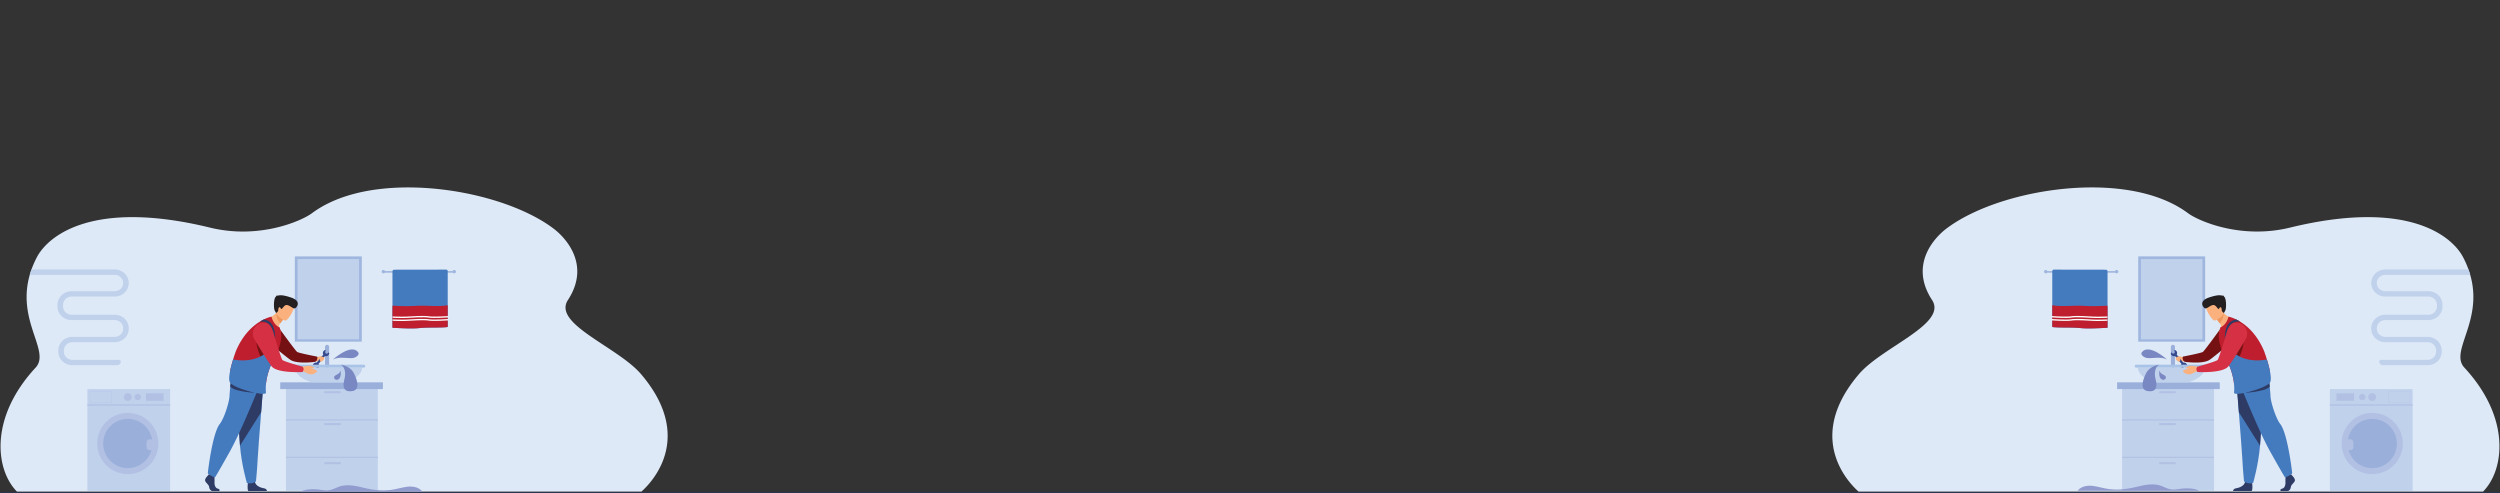 <svg xmlns="http://www.w3.org/2000/svg" viewBox="0 0 4281.57 844.98"><rect x="0" y="0" width="4281.57" height="844.98" fill="#333333" stroke="none"/><defs><style>.cls-1{fill:#dee9f7;}.cls-2{fill:#c0d1ec;}.cls-3{fill:#9fb6df;}.cls-4{fill:#447bbf;}.cls-5{fill:#be1e2d;}.cls-6{fill:#fff;}.cls-7{fill:#b2c1e3;}.cls-8{fill:#9ab0db;}.cls-9{fill:#fab17e;}.cls-10{fill:#751113;}.cls-11{fill:#35498c;}.cls-12{fill:#7988c3;}.cls-13{fill:#a8c3e6;}.cls-14{fill:#2e3b65;}.cls-15{fill:#ee985e;}.cls-16{fill:#231f20;}.cls-17{fill:#d63044;}.cls-18{fill:#919bce;}.cls-19{fill:#243962;}.cls-20{fill:none;}</style></defs><g id="Layer_2" data-name="Layer 2"><g id="Layer_1-2" data-name="Layer 1"><path class="cls-1" d="M1098.65,841.9C1033.17,841.9,29,842,29,841.9-7.82,804.6-18.65,715.57,61,629.59c29.18-31.49-48.24-91.88,2-188.77,19.1-36.81,95.38-100.1,296.69-51C445.32,410.71,518,377.37,534,365.33a178.73,178.73,0,0,1,29.61-17.81c110.78-53.61,302.2-19.47,385.76,45,11.84,9.13,65.68,56.39,23.24,121.34-26.79,41,85.46,80.18,125.35,127C1199.41,759.9,1099.57,840.35,1098.65,841.9Z"/><path class="cls-2" d="M220.53,562.21v.67c0,12.79-10.83,23.2-24.15,23.2H124c-8,0-14.59,6.28-14.59,14v2.21c0,7.73,6.55,14,14.59,14h79.93a2.94,2.94,0,0,1,2.94,2.94,6.25,6.25,0,0,1-6.25,6.25H124c-13.32,0-24.16-10.4-24.16-23.2v-2.21c0-12.79,10.84-23.19,24.16-23.19h72.4c8,0,14.58-6.29,14.58-14v-.67c0-7.72-6.54-14-14.58-14H122.63c-13.32,0-24.16-10.4-24.16-23.19V521.9c0-12.79,10.84-23.2,24.16-23.2h73.75c8,0,14.58-6.28,14.58-14s-6.54-14-14.58-14H51c.87-3,1.85-6.08,3-9.19H196.38c13.32,0,24.15,10.41,24.15,23.2s-10.83,23.19-24.15,23.19H122.63c-8,0-14.59,6.29-14.59,14V525c0,7.72,6.55,14,14.59,14h73.75C209.7,539,220.53,549.42,220.53,562.21Z"/><rect class="cls-3" x="655.04" y="464.25" width="123.77" height="2.78"/><path class="cls-3" d="M653.61,465.23a2.94,2.94,0,1,1,2.93,2.94A2.93,2.93,0,0,1,653.61,465.23Z"/><path class="cls-3" d="M775,465.23a2.94,2.94,0,1,1,2.93,2.94A2.93,2.93,0,0,1,775,465.23Z"/><path class="cls-4" d="M766.78,464.33V560c-9.5,1.63-34.3.24-48.43,1.86s-46.22-.56-46.22-.56V464.77A2.87,2.87,0,0,1,675,461.9l89.22-.14A2.56,2.56,0,0,1,766.78,464.33Z"/><path class="cls-5" d="M766.78,522.75V560c-9.5,1.63-34.3.24-48.43,1.86s-46.22-.56-46.22-.56V525.45c.22-1.28.35-2,.35-2a323.72,323.72,0,0,0,38.91.44C729.61,522.72,751.5,525.69,766.78,522.75Z"/><path class="cls-6" d="M689.49,544.66c-7.75,0-16.8-.38-17.31-.4l.09-2.31c.17,0,16.72.68,24.22.23l1.77-.11c9.08-.56,28-1.73,35.88-.42,8.12,1.36,33.16-.3,33.42-.32l.15,2.31c-1,.07-25.57,1.7-34,.3-7.64-1.27-27.06-.07-35.36.44l-1.77.11C694.68,544.61,692.16,544.66,689.49,544.66Z"/><path class="cls-6" d="M689.49,549.76c-7.75,0-16.8-.38-17.31-.4l.09-2.31c.17,0,16.72.68,24.22.23l1.77-.11c9.08-.56,28-1.73,35.88-.42,8.12,1.35,33.16-.3,33.42-.32l.15,2.31c-1,.07-25.57,1.69-34,.3-7.64-1.28-27.06-.07-35.36.44l-1.77.11C694.68,549.71,692.16,549.76,689.49,549.76Z"/><rect class="cls-3" x="504.93" y="439.09" width="114.68" height="146.05"/><rect class="cls-2" x="509.58" y="443.66" width="105.39" height="137.48"/><rect class="cls-2" x="149.68" y="666.36" width="141.71" height="174.44"/><rect class="cls-7" x="149.68" y="692.37" width="141.71" height="2.37"/><path class="cls-7" d="M191.61,690.06H154V669.93h37.66Zm-37.19-.47h36.72V670.4H154.42Z"/><path class="cls-7" d="M212.1,680a6.75,6.75,0,1,1,6.75,6.75A6.75,6.75,0,0,1,212.1,680Z"/><path class="cls-7" d="M230.34,680a5.51,5.51,0,1,1,5.51,5.51A5.51,5.51,0,0,1,230.34,680Z"/><rect class="cls-7" x="249.96" y="673.53" width="30.16" height="12.94"/><circle class="cls-7" cx="218.85" cy="759.56" r="52.5"/><circle class="cls-8" cx="218.85" cy="759.56" r="42.22" transform="translate(-37.22 11.73) rotate(-2.83)"/><rect class="cls-7" x="251.14" y="752.47" width="15.61" height="18.45" rx="4.7"/><rect class="cls-2" x="489.74" y="664" width="157.34" height="176.51"/><rect class="cls-7" x="489.74" y="718.14" width="157.34" height="2.09"/><rect class="cls-7" x="555.23" y="670.03" width="28.53" height="3.5" rx="1.05"/><rect class="cls-7" x="489.74" y="782.2" width="157.34" height="2.09"/><rect class="cls-7" x="555.23" y="724.55" width="28.53" height="3.5" rx="1.05"/><rect class="cls-7" x="555.23" y="791.46" width="28.53" height="3.5" rx="1.05"/><rect class="cls-8" x="479.94" y="654.79" width="175.82" height="11.57"/><path class="cls-8" d="M560.15,629.59h0a3.53,3.53,0,0,1-3.52-3.52v-32a3.53,3.53,0,0,1,3.52-3.52h0a3.52,3.52,0,0,1,3.51,3.52v32A3.52,3.52,0,0,1,560.15,629.59Z"/><path class="cls-9" d="M541.52,612.13s8.5-3.19,11.36-1.25-.89,8-3.16,8.36-8.89-.59-8.89-.59Z"/><path class="cls-10" d="M542.89,616.2c1.34-3.64.21-5.45.21-5.45s-31.26-6-34.17-8-29.28-38.51-29.28-38.51l-41.44,3.86s51.69,43.42,59.17,48.19c12.35,7.88,42.23,3.39,42.23,3.39A5.53,5.53,0,0,0,542.89,616.2Z"/><rect class="cls-11" x="547.77" y="605.26" width="3.76" height="19.91" transform="translate(582.31 1439.55) rotate(-140.49)"/><path class="cls-11" d="M557.72,600.91h0c-.8,1.27-1.1,2.91-.06,4,1.4,1.44,3.08.88,4.32-.63l.32-.39c.43-.53,1.58.62,1.51,1.3a5.49,5.49,0,0,1-1.67,3.34,5.42,5.42,0,1,1-5.85-8.92C557,599.29,558.16,600.23,557.72,600.91Z"/><path class="cls-11" d="M541.82,630.06v0c.81-1.27,1.1-2.9.06-4-1.4-1.44-3.07-.88-4.32.62,0,0-.31.39-.32.39-.43.53-1.58-.61-1.51-1.29a5.42,5.42,0,1,1,9.56,4.05,5.36,5.36,0,0,1-2,1.53C542.52,631.68,541.38,630.74,541.82,630.06Z"/><path class="cls-9" d="M552.88,610.88s-4.94-.15-5.1,2.3-.54,6.21,1.94,6.06S559.16,613.48,552.88,610.88Z"/><path class="cls-12" d="M570.16,615.74s31.18-28.39,43.25-12.49c3.15,4.15-3.69,9.08-8.6,9.84C596,614.45,581.47,609.9,570.16,615.74Z"/><path class="cls-2" d="M620.18,629.59c0,10.8-11.68,20.23-29,25.24H534.24c-17.32-5-29-14.44-29-25.24Z"/><path class="cls-13" d="M623,629.59H502.4a2.54,2.54,0,0,1-2.53-2.53h0a2.54,2.54,0,0,1,2.53-2.53H623a2.53,2.53,0,0,1,2.53,2.53h0A2.53,2.53,0,0,1,623,629.59Z"/><path class="cls-12" d="M583.24,634.66s2.1,11.77-3.65,15S569.31,646,574.35,643,581.4,640,583.24,634.66Z"/><path class="cls-12" d="M583.67,624.53s15.86,2.11,22.09,14,11.19,28.53-1.55,31.09-18.65-4-14.69-18.9C595.11,629.59,583.67,624.53,583.67,624.53Z"/><path class="cls-14" d="M355.87,814.62s-5.58,5.17-4.49,8.85,6.13,6.13,6.81,10.62S361.59,841,364,841h11.69s1.8-3.16-2.56-4.11-6-6.23-5.72-11.13a88,88,0,0,0-.41-11.44l-9.26-2.18Z"/><path class="cls-14" d="M424.36,827.85s-1.3,11.77,1.15,13h31.61s.05-3.75-5-4.56-13.89-3.82-15.39-10.49S424.36,827.85,424.36,827.85Z"/><path class="cls-4" d="M450.84,660.52s-1.65,20.64-3.6,45.45c-2.64,33.7-5.82,75.1-6.13,82.94-.55,13.62-2.73,35.4-2.73,35.4s-5.17,5.18-15.52,3c0,0-9.22-31.1-11.86-64l-.12-1.63c-2.45-33.49-6.26-104-6.26-104Z"/><path class="cls-14" d="M450.84,660.52s-1.65,20.64-3.6,45.45L411,763.31l-.12-1.63c-2.45-33.49-6.26-104-6.26-104Z"/><path class="cls-4" d="M443.28,663s-1.53,3.85-4.12,10.2c-6.06,14.79-17.91,43.23-29.65,68.42-5.43,11.68-10.85,22.66-15.65,31.26-19.61,35.14-25.74,44.94-25.74,44.94l-.75-.32c-2-.85-7.67-3.34-10.25-5.63a4.17,4.17,0,0,1-1.25-1.61s7.5-67.81,20.63-84.35c7.42-9.34,16.13-37.37,16.54-47.17.18-4.33.73-10.51,1.27-16.08.49-5,1-9.56,1.23-11.74.1-.89.16-1.39.16-1.39l34.43,9.75Z"/><path class="cls-14" d="M436.28,672.58a139.61,139.61,0,0,1-31.1-4.68c-5.32-1.3-8.82-4-10.87-5.28.49-5,1-9.56,1.23-11.74L409.39,658Z"/><path class="cls-9" d="M456.42,545.29s12.17,21.4,24.06,24.2a35.7,35.7,0,0,0-2.28-9.86,4.37,4.37,0,0,1,.67-4.4l1.35-1.68a71.64,71.64,0,0,0,4.41-6.19l-4-10.85-2.74-7.36a35.73,35.73,0,0,1-4.28,6.17C465.79,544.28,456.42,545.29,456.42,545.29Z"/><path class="cls-15" d="M473.58,535.32s-1.45,10.72,6.64,18.23a71.64,71.64,0,0,0,4.41-6.19l-4-10.85A22.88,22.88,0,0,0,473.58,535.32Z"/><path class="cls-9" d="M487.84,548.94s-18.18-7.08-13.59-18.34,5.33-19.74,17.13-15.69,12.29,9.25,11.67,13.38S492.69,550.5,487.84,548.94Z"/><path class="cls-5" d="M477.44,596.6a111.86,111.86,0,0,1-7.59,17.07c-.6,1.1-1.18,2.17-1.73,3.24-.37.71-.73,1.42-1.07,2.12a113,113,0,0,0-11,34.07c-.25,1.75-.45,3.41-.58,5-.6,6.68-63.08-15.08-61.07-24.42,1.33-6.15,3.15-12.62,4.85-18.13,2.47-8.07,4.69-14.09,4.69-14.09,11.68-27.81,28.27-42.78,41.19-50.69,2.34-1.44,4.56-2.64,6.61-3.64a55.79,55.79,0,0,1,13.2-4.81s2.67,13.36,14.13,18.66c0,0,1.79,7.25,1.79,7.28C482.77,575.11,481.25,585.62,477.44,596.6Z"/><path class="cls-16" d="M471.64,509.7c-.13-.25-.5-.52-1.4-.79a3.72,3.72,0,0,1,1.83-.07c.51-1.25,1.75-3.37,4.08-3.38a2.84,2.84,0,0,0-1.83,1.68c3.19-2,9.1-2.61,23.86,2.31,19.44,6.47,9.73,17.76,6.78,18.67s-8.37-4.91-13.25-5.7-7.52,6-9.38,6.57-.81-1-2.75-2.53-3.07,2.09-3,4.65-3.76,5-3.76,5L470.57,532c-2.23-4.09-1.63-18.92.5-21.59Z"/><path class="cls-10" d="M438.93,586.44s2.09,15.84,9.16,27.82,10.21-6.66,10.21-6.66Z"/><path class="cls-4" d="M467.05,619a113,113,0,0,0-11,34.07c-.25,1.75-.45,3.41-.58,5a78.29,78.29,0,0,0,0,14.39c.64,7.3-54.18-6.79-61.51-17.33-4-5.81,1-25.74,5.3-39.61.71.17,34.7,8.26,58.21-12.77Z"/><path class="cls-14" d="M471.21,581.39l-3.38-6.76c0-.11.36-11.92-6.72-18.84-3.81-3.74-9.19-5.43-16-5,2.34-1.44,4.56-2.64,6.61-3.64A21.57,21.57,0,0,1,463.88,553C472.2,561.16,471.23,580.84,471.21,581.39Z"/><path class="cls-9" d="M518,627.89s10.67-1.91,12.44-1.7,7.85,3.09,7.91,3.6-.26.9-1.33.92-4.59-.6-4.38-.16,10.28,2.92,10.29,5-5.74,5.59-10.46,5.62-13.72-5.88-14.51-6C511.22,634.26,518,627.89,518,627.89Z"/><path class="cls-17" d="M520,632.24c.21-2.11-2-4.35-2-4.35s-31.64-8.71-34.26-11.35S469,571.81,469,571.81s-4.18-17-14-18.91c-8.49-1.63-14.37,2.58-18.21,7.51a18.11,18.11,0,0,0-1.23,20.37c8.53,14.38,25.74,42.91,30.77,47.79,11.19,10.85,51.6,8.61,51.6,8.61S519.54,636.46,520,632.24Z"/><path class="cls-18" d="M723.39,841.93s-6.72-10.63-25.78-8.39S665,846,619.48,834.59s-41.38,9.09-67.28,4.66-37.27,2.68-37.27,2.68Z"/><path class="cls-1" d="M3182.92,841.9c65.48,0,1069.68.07,1069.68,0,36.78-37.3,47.62-126.33-32.05-212.31-29.18-31.49,48.24-91.88-2-188.77-19.1-36.81-95.38-100.1-296.69-51-85.6,20.88-158.23-12.46-174.31-24.5a178.73,178.73,0,0,0-29.61-17.81c-110.79-53.61-302.21-19.47-385.76,45-11.84,9.13-65.68,56.39-23.25,121.34,26.8,41-85.46,80.18-125.34,127C3082.16,759.9,3182,840.35,3182.92,841.9Z"/><path class="cls-2" d="M4061,562.21v.67c0,12.79,10.84,23.2,24.16,23.2h72.4c8,0,14.58,6.28,14.58,14v2.21c0,7.73-6.54,14-14.58,14h-79.93a3,3,0,0,0-2.95,2.94,6.27,6.27,0,0,0,6.25,6.25h76.63c13.32,0,24.16-10.4,24.16-23.2v-2.21c0-12.79-10.84-23.19-24.16-23.19h-72.4c-8,0-14.59-6.29-14.59-14v-.67c0-7.72,6.55-14,14.59-14h73.75c13.31,0,24.15-10.4,24.15-23.19V521.9c0-12.79-10.84-23.2-24.15-23.2h-73.75c-8,0-14.59-6.28-14.59-14s6.55-14,14.59-14h145.38q-1.29-4.53-3-9.19H4085.19c-13.32,0-24.16,10.41-24.16,23.2s10.84,23.19,24.16,23.19h73.75c8,0,14.58,6.29,14.58,14V525c0,7.72-6.54,14-14.58,14h-73.75C4071.87,539,4061,549.42,4061,562.21Z"/><rect class="cls-3" x="3502.76" y="464.25" width="123.77" height="2.78" transform="translate(7129.29 931.28) rotate(-180)"/><path class="cls-3" d="M3628,465.23a2.94,2.94,0,1,0-2.94,2.94A2.94,2.94,0,0,0,3628,465.23Z"/><path class="cls-3" d="M3506.54,465.23a2.94,2.94,0,1,0-2.94,2.94A2.93,2.93,0,0,0,3506.54,465.23Z"/><path class="cls-4" d="M3514.78,464.33V560c9.5,1.63,34.3.24,48.44,1.86s46.22-.56,46.22-.56V464.77a2.88,2.88,0,0,0-2.87-2.87l-89.22-.14A2.57,2.57,0,0,0,3514.78,464.33Z"/><path class="cls-5" d="M3514.78,522.75V560c9.5,1.63,34.3.24,48.44,1.86s46.22-.56,46.22-.56V525.45c-.22-1.28-.35-2-.35-2a323.85,323.85,0,0,1-38.92.44C3552,522.72,3530.07,525.69,3514.78,522.75Z"/><path class="cls-6" d="M3592.08,544.66c7.74,0,16.8-.38,17.31-.4l-.1-2.31c-.17,0-16.71.68-24.22.23l-1.76-.11c-9.09-.56-28-1.73-35.89-.42-8.11,1.36-33.16-.3-33.41-.32l-.16,2.31c1,.07,25.58,1.7,34,.3,7.64-1.27,27.07-.07,35.36.44l1.77.11C3586.89,544.61,3589.41,544.66,3592.08,544.66Z"/><path class="cls-6" d="M3592.08,549.76c7.74,0,16.8-.38,17.31-.4l-.1-2.31c-.17,0-16.72.68-24.22.23l-1.76-.11c-9.09-.56-28-1.73-35.89-.42-8.11,1.35-33.16-.3-33.41-.32l-.16,2.31c1,.07,25.58,1.69,34,.3,7.64-1.28,27.07-.07,35.36.44l1.77.11C3586.89,549.71,3589.41,549.76,3592.08,549.76Z"/><rect class="cls-3" x="3661.95" y="439.09" width="114.68" height="146.05" transform="translate(7438.58 1024.24) rotate(-180)"/><rect class="cls-2" x="3666.6" y="443.66" width="105.39" height="137.48" transform="translate(7438.58 1024.8) rotate(-180)"/><rect class="cls-2" x="3990.18" y="666.36" width="141.71" height="174.44" transform="translate(8122.06 1507.16) rotate(-180)"/><rect class="cls-7" x="3990.18" y="692.37" width="141.71" height="2.37" transform="translate(8122.06 1387.11) rotate(-180)"/><path class="cls-7" d="M4090,669.93h37.67v20.13H4090Zm37.2.47h-36.72v19.19h36.72Z"/><path class="cls-7" d="M4069.46,680a6.75,6.75,0,1,0-6.75,6.75A6.75,6.75,0,0,0,4069.46,680Z"/><path class="cls-7" d="M4051.22,680a5.5,5.5,0,1,0-5.5,5.51A5.5,5.5,0,0,0,4051.22,680Z"/><rect class="cls-7" x="4001.44" y="673.53" width="30.16" height="12.94" transform="translate(8033.04 1359.99) rotate(-180)"/><circle class="cls-7" cx="4062.71" cy="759.56" r="52.5"/><circle class="cls-8" cx="4062.71" cy="759.56" r="42.22" transform="translate(3103.58 4779.84) rotate(-87.17)"/><rect class="cls-7" x="4014.82" y="752.47" width="15.61" height="18.45" rx="4.7" transform="translate(8045.25 1523.38) rotate(180)"/><rect class="cls-2" x="3634.49" y="664" width="157.34" height="176.51" transform="translate(7426.31 1504.5) rotate(-180)"/><rect class="cls-7" x="3634.49" y="718.14" width="157.34" height="2.09" transform="translate(7426.31 1438.37) rotate(-180)"/><rect class="cls-7" x="3697.8" y="670.03" width="28.53" height="3.5" rx="1.05" transform="translate(7424.13 1343.55) rotate(-180)"/><rect class="cls-7" x="3634.49" y="782.2" width="157.34" height="2.09" transform="translate(7426.31 1566.49) rotate(-180)"/><rect class="cls-7" x="3697.8" y="724.55" width="28.53" height="3.5" rx="1.05" transform="translate(7424.13 1452.6) rotate(180)"/><rect class="cls-7" x="3697.8" y="791.46" width="28.53" height="3.5" rx="1.05" transform="translate(7424.13 1586.42) rotate(-180)"/><rect class="cls-8" x="3625.8" y="654.79" width="175.82" height="11.57" transform="translate(7427.43 1321.15) rotate(-180)"/><path class="cls-8" d="M3721.42,629.59h0a3.52,3.52,0,0,0,3.51-3.52v-32a3.52,3.52,0,0,0-3.51-3.52h0a3.52,3.52,0,0,0-3.51,3.52v32A3.52,3.52,0,0,0,3721.42,629.59Z"/><path class="cls-9" d="M3740,612.13s-8.49-3.19-11.35-1.25.88,8,3.16,8.36,8.88-.59,8.88-.59Z"/><path class="cls-10" d="M3738.67,616.2c-1.33-3.64-.21-5.45-.21-5.45s31.26-6,34.18-8,29.28-38.51,29.28-38.51l41.44,3.86s-51.69,43.42-59.17,48.19c-12.36,7.88-42.23,3.39-42.23,3.39A5.53,5.53,0,0,1,3738.67,616.2Z"/><rect class="cls-11" x="3730.04" y="605.26" width="3.76" height="19.91" transform="translate(461.3 2514.88) rotate(-39.51)"/><path class="cls-11" d="M3723.84,600.91h0c.81,1.27,1.11,2.91.06,4-1.4,1.44-3.07.88-4.31-.63,0,0-.32-.38-.33-.39-.43-.53-1.58.62-1.5,1.3a5.42,5.42,0,1,0,7.52-5.58C3724.54,599.29,3723.4,600.23,3723.84,600.91Z"/><path class="cls-11" d="M3739.74,630.06v0c-.8-1.27-1.1-2.9-.05-4,1.39-1.44,3.07-.88,4.31.62,0,0,.32.39.33.39.42.53,1.58-.61,1.5-1.29a5.36,5.36,0,0,0-1.67-3.34,5.42,5.42,0,1,0-5.85,8.92C3739,631.68,3740.19,630.74,3739.74,630.06Z"/><path class="cls-9" d="M3728.69,610.88s4.94-.15,5.1,2.3.54,6.21-1.94,6.06S3722.4,613.48,3728.69,610.88Z"/><path class="cls-12" d="M3711.4,615.74s-31.18-28.39-43.25-12.49c-3.14,4.15,3.69,9.08,8.61,9.84C3685.55,614.45,3700.09,609.9,3711.4,615.74Z"/><path class="cls-2" d="M3661.39,629.59c0,10.8,11.67,20.23,29,25.24h56.94c17.32-5,29-14.44,29-25.24Z"/><path class="cls-13" d="M3658.55,629.59h120.61a2.54,2.54,0,0,0,2.53-2.53h0a2.54,2.54,0,0,0-2.53-2.53H3658.55a2.54,2.54,0,0,0-2.53,2.53h0A2.54,2.54,0,0,0,3658.55,629.59Z"/><path class="cls-12" d="M3698.32,634.66s-2.09,11.77,3.66,15,10.28-3.61,5.24-6.68S3700.17,640,3698.32,634.66Z"/><path class="cls-12" d="M3697.89,624.53s-15.85,2.11-22.09,14-11.18,28.53,1.56,31.09,18.64-4,14.68-18.9C3686.46,629.59,3697.89,624.53,3697.89,624.53Z"/><path class="cls-14" d="M3925.69,814.62s5.59,5.17,4.5,8.85-6.13,6.13-6.81,10.62S3920,841,3917.52,841h-11.68s-1.8-3.16,2.55-4.11,6-6.23,5.73-11.13a88,88,0,0,1,.41-11.44l9.26-2.18Z"/><path class="cls-14" d="M3857.21,827.85s1.3,11.77-1.15,13h-31.61s-.06-3.75,5-4.56,13.89-3.82,15.39-10.49S3857.21,827.85,3857.21,827.85Z"/><path class="cls-4" d="M3830.73,660.52s1.65,20.64,3.59,45.45c2.65,33.7,5.83,75.1,6.14,82.94.54,13.62,2.72,35.4,2.72,35.4s5.18,5.18,15.53,3c0,0,9.22-31.1,11.85-64,.05-.54.09-1.08.13-1.63,2.45-33.49,6.26-104,6.26-104Z"/><path class="cls-14" d="M3830.73,660.52s1.65,20.64,3.59,45.45l36.24,57.34c.05-.54.09-1.08.13-1.63,2.45-33.49,6.26-104,6.26-104Z"/><path class="cls-4" d="M3838.28,663s1.54,3.85,4.13,10.2c6.06,14.79,17.91,43.23,29.64,68.42,5.44,11.68,10.85,22.66,15.66,31.26,19.6,35.14,25.73,44.94,25.73,44.94s.29-.11.76-.32c2-.85,7.67-3.34,10.24-5.63a4.17,4.17,0,0,0,1.25-1.61s-7.49-67.81-20.62-84.35c-7.42-9.34-16.14-37.37-16.55-47.17-.18-4.33-.72-10.51-1.26-16.08-.49-5-1-9.56-1.24-11.74-.1-.89-.15-1.39-.15-1.39l-34.43,9.75Z"/><path class="cls-14" d="M3845.29,672.58a139.61,139.61,0,0,0,31.1-4.68c5.31-1.3,8.82-4,10.87-5.28-.49-5-1-9.56-1.24-11.74L3872.18,658Z"/><path class="cls-9" d="M3825.14,545.29s-12.16,21.4-24,24.2a35.9,35.9,0,0,1,2.27-9.86,4.34,4.34,0,0,0-.66-4.4l-1.35-1.68a70.73,70.73,0,0,1-4.42-6.19l4-10.85,2.74-7.36a34.66,34.66,0,0,0,4.28,6.17C3815.78,544.28,3825.14,545.29,3825.14,545.29Z"/><path class="cls-15" d="M3808,535.32s1.45,10.72-6.64,18.23a70.73,70.73,0,0,1-4.42-6.19l4-10.85A22.84,22.84,0,0,1,3808,535.32Z"/><path class="cls-9" d="M3793.73,548.94s18.17-7.08,13.59-18.34-5.33-19.74-17.14-15.69-12.29,9.25-11.67,13.38S3788.88,550.5,3793.73,548.94Z"/><path class="cls-5" d="M3804.12,596.6a111.92,111.92,0,0,0,7.6,17.07c.6,1.1,1.18,2.17,1.73,3.24.37.71.72,1.42,1.07,2.12a113.28,113.28,0,0,1,11,34.07c.25,1.75.45,3.41.58,5,.6,6.68,63.07-15.08,61.06-24.42-1.33-6.15-3.14-12.62-4.84-18.13-2.48-8.07-4.69-14.09-4.69-14.09-11.69-27.81-28.28-42.78-41.2-50.69-2.34-1.44-4.55-2.64-6.61-3.64a55.82,55.82,0,0,0-13.19-4.81S3814,555.66,3802.51,561c0,0-1.79,7.25-1.8,7.28C3798.79,575.11,3800.32,585.62,3804.12,596.6Z"/><path class="cls-16" d="M3809.93,509.7c.12-.25.49-.52,1.4-.79a3.72,3.72,0,0,0-1.83-.07c-.51-1.25-1.76-3.37-4.08-3.38a2.83,2.83,0,0,1,1.82,1.68c-3.18-2-9.1-2.61-23.85,2.31-19.45,6.47-9.73,17.76-6.78,18.67s8.37-4.91,13.25-5.7,7.52,6,9.38,6.57.8-1,2.75-2.53,3.07,2.09,3,4.65,3.75,5,3.75,5L3811,532c2.23-4.09,1.62-18.92-.51-21.59Z"/><path class="cls-10" d="M3842.64,586.44s-2.09,15.84-9.17,27.82-10.2-6.66-10.2-6.66Z"/><path class="cls-4" d="M3814.52,619a113.28,113.28,0,0,1,11,34.07c.25,1.75.45,3.41.58,5a78.29,78.29,0,0,1,0,14.39c-.65,7.3,54.18-6.79,61.51-17.33,4-5.81-1-25.74-5.3-39.61-.71.17-34.7,8.26-58.22-12.77Z"/><path class="cls-14" d="M3810.36,581.39l3.38-6.76c0-.11-.37-11.92,6.71-18.84,3.82-3.74,9.2-5.43,16-5-2.34-1.44-4.55-2.64-6.61-3.64a21.54,21.54,0,0,0-12.14,5.89C3809.36,561.16,3810.33,580.84,3810.36,581.39Z"/><path class="cls-9" d="M3763.6,627.89s-10.66-1.91-12.43-1.7-7.86,3.09-7.91,3.6.25.9,1.33.92,4.58-.6,4.38-.16-10.28,2.92-10.3,5,5.74,5.59,10.46,5.62,13.72-5.88,14.51-6C3770.35,634.26,3763.6,627.89,3763.6,627.89Z"/><path class="cls-17" d="M3761.6,632.24c-.21-2.11,2-4.35,2-4.35s31.65-8.71,34.27-11.35,14.75-44.73,14.75-44.73,4.17-17,14-18.91c8.5-1.63,14.37,2.58,18.21,7.51a18.11,18.11,0,0,1,1.23,20.37c-8.53,14.38-25.74,42.91-30.76,47.79-11.19,10.85-51.6,8.61-51.6,8.61S3762,636.46,3761.6,632.24Z"/><path class="cls-18" d="M3558.18,840.5s6.72-10.63,25.78-8.39,32.65,12.49,78.13,1,41.37,9.08,67.27,4.66,37.27,2.68,37.27,2.68Z"/><rect class="cls-19" x="0.84" y="843.3" width="4280.72" height="1.68" rx="0.84"/><rect class="cls-20" width="4281.57" height="843.3"/></g></g></svg>